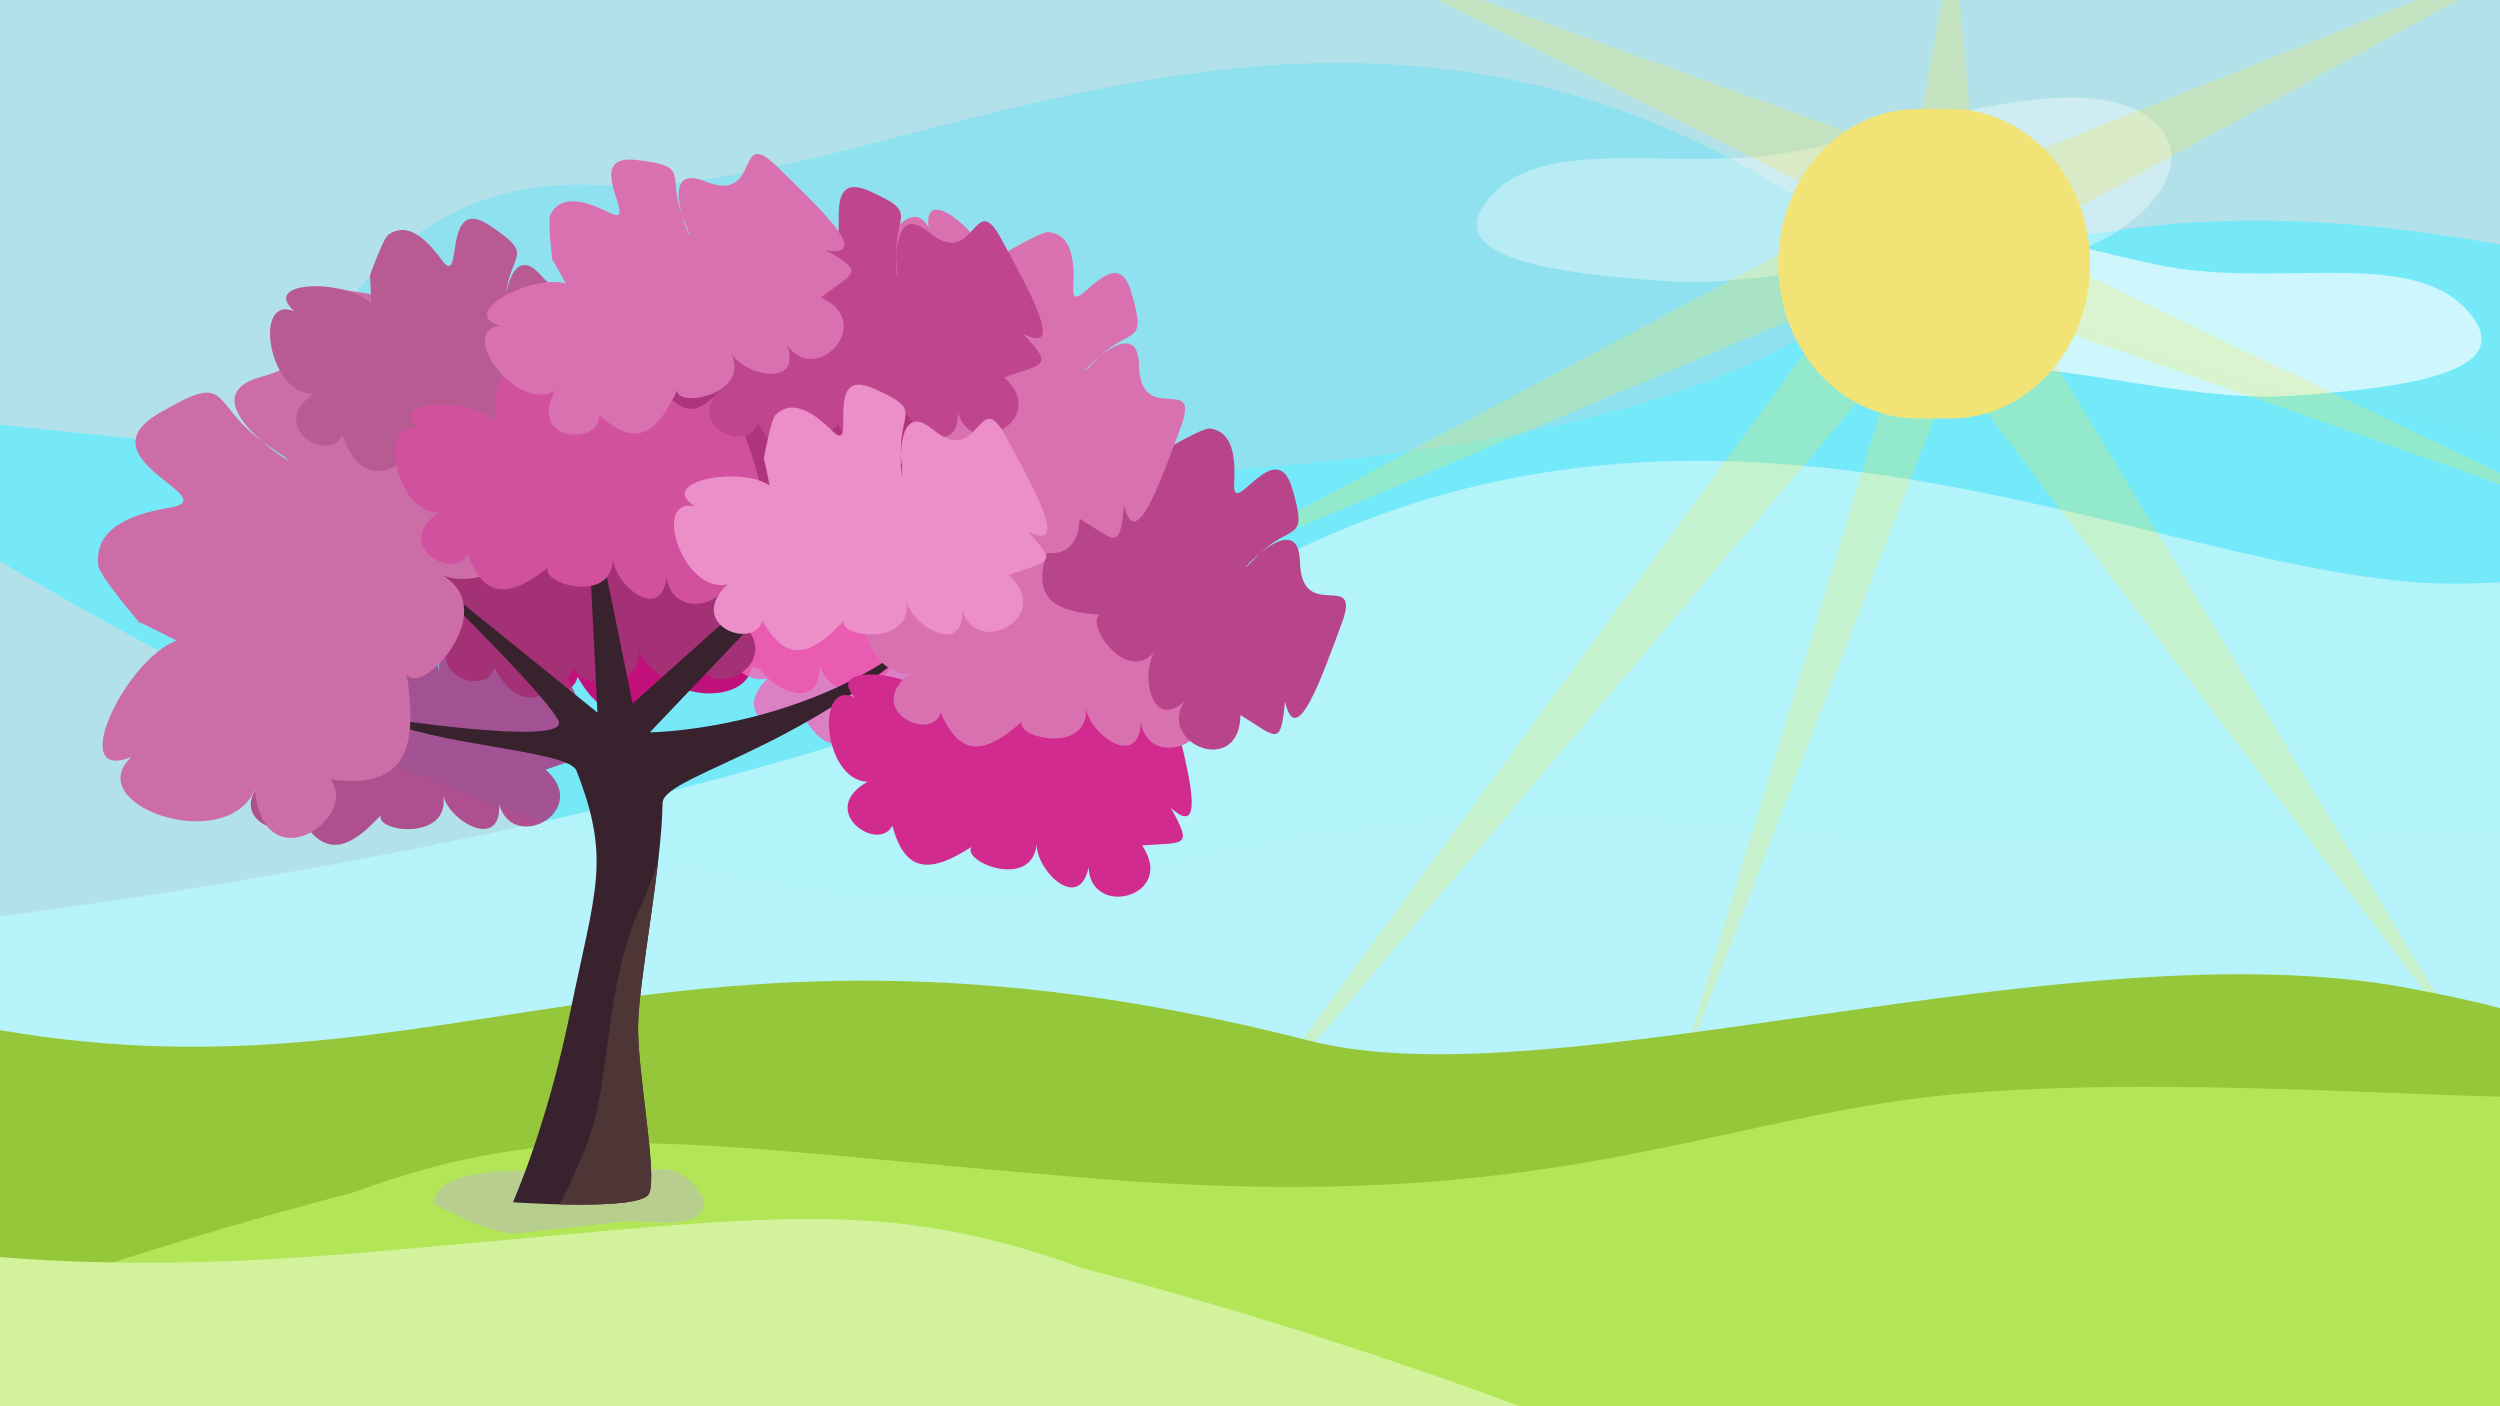 
<svg xmlns="http://www.w3.org/2000/svg" height="100%" stroke-miterlimit="10" style="fill-rule:nonzero;clip-rule:evenodd;stroke-linecap:round;stroke-linejoin:round;" version="1.1" viewBox="0 0 3840 2160" width="100%"><rect x="0" y="0" width="3840" height="2160" fill="#333333" stroke="none"/>  <defs/> <clipPath id="ArtboardFrame"> <rect height="2160" width="3840" x="0" y="0"/> </clipPath> <g clip-path="url(#ArtboardFrame)" id="Layer-4"> <path d="M-21.501-18.674L3863.6-18.674L3863.6 1679.65L-21.501 1679.65L-21.501-18.674Z" fill="#baebf4" fill-rule="evenodd" opacity="0.942" stroke="none"/> <path d="M4838.41 834.564C4838.41 834.564 3439.14 711.979 2724.56 281.436C2009.98-149.107 1346.22 311.335 921.661 284.426C497.098 257.517 401.422 741.878 338.635 894.362C275.847 1046.85 374.513 1160.46 840.935 1088.7C1307.36 1016.95 1818.63 1049.84 2383.71 1055.82C2948.8 1061.8 3029.53 924.261 3747.1 1118.6C4464.67 1312.95 4838.41 834.564 4838.41 834.564Z" fill="#8ee2f1" fill-rule="evenodd" opacity="0.942" stroke="none"/> <path d="M-402.391 602.257C-402.391 602.257 1999.13 954.159 2756.84 523.617C3514.55 93.074 4218.37 553.515 4668.56 526.606C5118.75 499.698 5220.2 984.058 5286.78 1136.54C5353.35 1289.03 5248.73 1402.64 4754.16 1330.88C4259.58 1259.13 3717.46 1292.02 3118.26 1298C2519.07 1303.98 2433.47 1166.44 1672.59 1360.78C911.704 1555.13-402.391 602.257-402.391 602.257Z" fill="#73eafa" fill-rule="evenodd" opacity="0.942" stroke="none"/> <path d="M-341.549 1445.66C-341.549 1445.66 1142.17 1323.08 1899.88 892.537C2657.59 461.994 3361.41 922.436 3811.6 895.527C4261.79 868.618 4363.24 1352.98 4429.82 1505.46C4496.39 1657.95 4391.77 1771.56 3897.2 1699.8C3402.62 1628.05 2860.5 1660.94 2261.3 1666.92C1662.11 1672.9 1576.51 1535.36 815.626 1729.7C54.744 1924.05-341.549 1445.66-341.549 1445.66Z" fill="#b7f5fb" fill-rule="evenodd" opacity="0.942" stroke="none"/> <path d="M2775.79 359.772C2883.43 273.065 3149.64 376.21 3326.05 409.099C3502.45 441.988 3702.66 380.701 3789.36 476.377C3876.07 572.053 3693.69 595.972 3520.28 607.932C3346.86 619.891 3113.65 539.165 2991.07 569.063C2868.48 598.962 2668.16 446.478 2775.79 359.772Z" fill="#ffffff" fill-rule="evenodd" opacity="0.639" stroke="none"/> <path d="M3304.56 183.752C3196.92 97.046 2930.71 200.191 2754.31 233.079C2577.91 265.968 2377.7 204.681 2290.99 300.357C2204.28 396.034 2386.67 419.953 2560.08 431.912C2733.49 443.872 2966.7 363.145 3089.29 393.044C3211.87 422.943 3412.2 270.459 3304.56 183.752Z" fill="#ffffff" fill-rule="evenodd" opacity="0.366" stroke="none"/> </g> <g clip-path="url(#ArtboardFrame)" id="Layer-1"> <path d="M2915.01 544.322L2567.19 1686.79L3000.63 565.727L3803.3 1627.93L3115.68 490.811C3115.68 490.811 4041.43 809.204 4068.18 830.608C4094.94 852.013 3096.95 370.41 3096.95 370.41L3939.76-89.788L3035.41 268.739L3000.63-92.463L2939.09 239.307L2034.75-87.112L2856.15 324.926L1761.84 908.2L2834.74 456.028L1850.14 1801.84L2915.01 544.322Z" fill="#ffe732" fill-rule="evenodd" opacity="0.226" stroke="none"/> <path d="M2945.43 167.516L2996.18 167.516C3114.44 167.516 3210.32 273.909 3210.32 405.15L3210.32 405.15C3210.32 536.392 3114.44 642.785 2996.18 642.785L2945.43 642.785C2827.17 642.785 2731.3 536.392 2731.3 405.15L2731.3 405.15C2731.3 273.909 2827.17 167.516 2945.43 167.516Z" fill="#f1e376" fill-rule="evenodd" opacity="1" stroke="none"/> </g> <g clip-path="url(#ArtboardFrame)" id="Layer-2"> <path d="M-907.429 2137.99C-907.429 2137.99-238.868 1529.82-109.469 1560.01C661.887 1739.99 977.483 1334.21 2012.67 1598.83C2384.41 1693.85 3177.27 1421.98 3694.86 1516.88C4212.46 1611.77 4078.74 1741.17 4238.34 1866.25C4397.93 1991.34 3837.2 2353.66 3854.45 2465.8C3871.71 2577.95 1551.15 2793.61 1456.26 2810.86C1361.37 2828.12 15.617 2763.42 15.617 2763.42L-907.429 2137.99Z" fill="#94c83a" fill-rule="evenodd" opacity="1" stroke="none"/> <path d="M-1028.2 2517.56C-844.886 2310.52-135.348 2008.59 541.839 1831.75C873.964 1710.97 1046.5 1758.42 1680.55 1810.18C2314.61 1861.94 2569.09 1745.48 2896.9 1693.72C3224.71 1641.96 3733.68 1689.41 3932.09 1685.09C4130.5 1680.78 3992.48 2401.1 4005.42 2470.11C4018.36 2539.13 2012.67 2815.18 1999.73 2832.43C1986.79 2849.68 565.563 2738.62-191.421 2659.9C-948.405 2581.18-1211.52 2724.6-1028.2 2517.56Z" fill="#b2e656" fill-rule="evenodd" opacity="1" stroke="none"/> <path d="M3233.61 2634.02C3050.3 2426.98 2340.76 2125.05 1663.57 1948.21C1331.45 1827.43 1158.92 1874.88 524.86 1926.64C-109.195 1978.4-363.68 1861.94-691.49 1810.18C-1019.3 1758.42-1528.27 1805.87-1726.68 1801.55C-1925.09 1797.24-1787.07 2517.56-1800.01 2586.57C-1812.95 2655.59 192.736 2931.64 205.676 2948.89C218.616 2966.14 1639.85 2855.08 2396.83 2776.36C3153.82 2697.64 3416.93 2841.06 3233.61 2634.02Z" fill="#d3f29c" fill-rule="evenodd" opacity="1" stroke="none"/> <path d="M-898.802-1118.55L-885.862-1118.55L-885.862-1118.55L-898.802-1118.55Z" fill="#ececec" fill-rule="evenodd" opacity="1" stroke="none"/> <path d="M803.418 1798.44L1016.29 1795.88C1061.83 1795.88 1081.69 1844.61 1081.69 1844.61C1081.69 1890.41 1009.26 1875.38 963.711 1875.38L791.877 1894.62C746.332 1894.62 666.206 1848.45 666.206 1848.45C666.206 1802.65 757.873 1798.44 803.418 1798.44Z" fill="#bcbcbb" fill-rule="evenodd" opacity="0.568" stroke="none"/> </g> <g id="Layer-3"> <path d="M822.595 974.482C741.198 992.769 680.551 816.997 761.94 833.317C689.917 788.631 846.56 760.009 901.032 795.795C887.21 728.979 889.927 748.684 889.927 748.684C889.927 748.684 903.048 676.686 912.249 668.06C941.734 640.418 978.656 660.456 1017.01 696.937C1067.34 744.803 996.482 578.236 1094.48 620.828C1192.48 663.421 1136.57 659.418 1145.77 754.239C1154.96 849.06 1115.43 623.648 1204.06 694.607C1292.69 765.565 1287.6 613.444 1339.38 706.87C1391.17 800.296 1461.07 919.922 1379.59 878.441C1438.53 938.547 1419.58 931.791 1345.05 957.566C1430.78 1030.74 1285.84 1110.26 1258.76 1020.61C1262.62 1103.94 1167.6 1052.23 1154.98 1005.06C1167.38 1087.53 1027.27 1070.45 1039.05 1039.81C981.902 1100.4 933.748 1121.6 887.289 1039.67C874.276 1094.86 743.667 1048.88 822.595 974.482Z" fill="#c2107b" fill-rule="evenodd" opacity="1" stroke="none"/> <path d="M968.43 953.36C901.103 968.91 850.94 819.437 918.26 833.315C858.687 795.314 988.252 770.974 1033.31 801.407C1021.88 744.587 1024.12 761.344 1024.12 761.344C1024.12 761.344 1034.98 700.118 1042.59 692.782C1066.97 669.276 1097.51 686.316 1129.24 717.339C1170.86 758.043 1112.26 616.398 1193.32 652.617C1274.37 688.837 1228.13 685.433 1235.74 766.068C1243.34 846.702 1210.65 655.015 1283.96 715.357C1357.27 775.699 1353.05 646.337 1395.88 725.786C1438.72 805.234 1496.54 906.962 1429.14 871.688C1477.89 922.801 1462.22 917.055 1400.57 938.974C1471.48 1001.2 1351.59 1068.83 1329.2 992.585C1332.4 1063.45 1253.8 1019.48 1243.36 979.362C1253.62 1049.49 1137.72 1034.97 1147.46 1008.91C1100.2 1060.44 1060.37 1078.47 1021.94 1008.79C1011.18 1055.73 903.146 1016.62 968.43 953.36Z" fill="#c2107b" fill-rule="evenodd" opacity="1" stroke="none"/> <path d="M989.632 685.07C922.306 700.62 872.143 551.146 939.463 565.024C879.89 527.024 1009.45 502.684 1054.51 533.117C1043.08 476.297 1045.33 493.054 1045.33 493.054C1045.33 493.054 1056.18 431.827 1063.79 424.492C1088.18 400.986 1118.72 418.026 1150.44 449.049C1192.07 489.753 1133.46 348.107 1214.52 384.327C1295.58 420.547 1249.34 417.143 1256.94 497.777C1264.55 578.412 1231.85 386.725 1305.16 447.067C1378.47 507.409 1374.25 378.047 1417.09 457.496C1459.92 536.944 1517.74 638.672 1450.34 603.398C1499.09 654.51 1483.42 648.765 1421.78 670.684C1492.68 732.911 1372.8 800.536 1350.4 724.295C1353.6 795.156 1275 751.187 1264.56 711.072C1274.82 781.204 1158.92 766.679 1168.67 740.622C1121.4 792.15 1081.57 810.177 1043.14 740.502C1032.38 787.439 924.348 748.332 989.632 685.07Z" fill="#af347e" fill-rule="evenodd" opacity="1" stroke="none"/> <path d="M405.987 1196.5C338.66 1212.05 288.497 1062.57 355.817 1076.45C296.244 1038.45 425.809 1014.11 470.866 1044.54C459.432 987.725 461.68 1004.48 461.68 1004.48C461.68 1004.48 472.533 943.256 480.143 935.92C504.532 912.414 535.071 929.454 566.796 960.477C608.421 1001.18 549.816 859.536 630.874 895.755C711.931 931.975 665.691 928.571 673.296 1009.21C680.9 1089.84 648.204 898.153 721.514 958.495C794.825 1018.84 790.607 889.476 833.441 968.924C876.275 1048.37 934.096 1150.1 866.699 1114.83C915.447 1165.94 899.778 1160.19 838.131 1182.11C909.039 1244.34 789.152 1311.96 766.754 1235.72C769.953 1306.58 691.355 1262.62 680.915 1222.5C691.174 1292.63 575.279 1278.11 585.022 1252.05C537.756 1303.58 497.926 1321.61 459.498 1251.93C448.734 1298.87 340.703 1259.76 405.987 1196.5Z" fill="#ae2e7b" fill-opacity="0.807" fill-rule="evenodd" opacity="1" stroke="none"/> <path d="M1178.83 1042.23C1111.5 1057.78 1061.34 908.308 1128.66 922.186C1069.08 884.186 1198.65 859.846 1243.7 890.278C1232.27 833.458 1234.52 850.215 1234.52 850.215C1234.52 850.215 1245.37 788.989 1252.98 781.653C1277.37 758.147 1307.91 775.187 1339.63 806.21C1381.26 846.914 1322.65 705.269 1403.71 741.489C1484.77 777.708 1438.53 774.304 1446.13 854.939C1453.74 935.573 1421.04 743.887 1494.35 804.228C1567.66 864.57 1563.45 735.209 1606.28 814.657C1649.11 894.106 1706.93 995.833 1639.54 960.559C1688.29 1011.67 1672.62 1005.93 1610.97 1027.85C1681.88 1090.07 1561.99 1157.7 1539.59 1081.46C1542.79 1152.32 1464.19 1108.35 1453.75 1068.23C1464.01 1138.37 1348.12 1123.84 1357.86 1097.78C1310.59 1149.31 1270.76 1167.34 1232.34 1097.66C1221.57 1144.6 1113.54 1105.49 1178.83 1042.23Z" fill="#f16cbc" fill-opacity="0.83" fill-rule="evenodd" opacity="1" stroke="none"/> <path d="M705.843 970.128C638.516 985.678 588.353 836.205 655.673 850.083C596.1 812.083 725.665 787.743 770.722 818.175C759.288 761.355 761.536 778.112 761.536 778.112C761.536 778.112 772.389 716.886 779.999 709.55C804.388 686.044 834.927 703.084 866.652 734.107C908.277 774.811 849.672 633.166 930.73 669.386C1011.79 705.605 965.547 702.201 973.152 782.836C980.756 863.47 948.06 671.784 1021.37 732.125C1094.68 792.467 1090.46 663.106 1133.3 742.554C1176.13 822.003 1233.95 923.73 1166.55 888.456C1215.3 939.569 1199.63 933.824 1137.99 955.742C1208.9 1017.97 1089.01 1085.59 1066.61 1009.35C1069.81 1080.21 991.211 1036.25 980.771 996.131C991.03 1066.26 875.135 1051.74 884.878 1025.68C837.612 1077.21 797.782 1095.24 759.354 1025.56C748.59 1072.5 640.559 1033.39 705.843 970.128Z" fill="#a43176" fill-opacity="0.995" fill-rule="evenodd" opacity="1" stroke="none"/> <path d="M787.861 1846.59C787.861 1846.59 839.712 1731.2 875.605 1555.92C914.602 1365.48 939.029 1320.33 885.354 1183.63C872.927 1151.97 661.572 1144.95 581.734 1102.01C581.734 1102.01 875.589 1147.68 857.905 1107.41C840.221 1067.15 620.731 854.289 620.731 854.289L917.696 1094.55L899.282 725.418L971.705 1080.53L1428.53 672.437L998.167 1124.92C998.167 1124.92 1294.82 1122.05 1478.67 915.86C1280.9 1144.96 1018.33 1186.96 1017.67 1233.74C1016.27 1332.54 981.454 1502.94 980.062 1574.53C978.669 1646.13 1010.7 1806.5 996.775 1833.71C982.847 1860.91 787.861 1846.59 787.861 1846.59Z" fill="#37222e" fill-rule="evenodd" opacity="1" stroke="none"/> <g opacity="1"> <path d="M892.656 604.969C892.42 615.371 892.438 625.79 893.438 636.156C894.169 643.738 895.952 651.245 896.125 658.875C896.595 679.589 895.323 700.303 894.719 721C894.468 729.589 894.221 738.188 894.406 746.781C894.477 750.066 894.747 753.349 894.969 756.625C895.281 761.242 895.611 765.857 896 770.469C897.158 784.19 898.179 797.697 895.219 811.281C894.625 814.147 896.478 816.969 899.344 817.562C902.21 818.156 905 816.304 905.594 813.438C907.835 802.072 907.697 790.578 906.531 779.094C905.786 771.756 904.518 764.499 903.594 757.188C902.988 752.397 902.615 747.561 902.219 742.75C899.919 714.807 900.976 686.708 898.875 658.75C898.297 651.061 896.128 643.581 895 635.969C893.48 625.704 892.949 615.332 892.656 604.969Z" fill="#372121" stroke="none"/> </g> <g opacity="1"> <path d="M987.688 624.906C980.791 632.69 973.485 640.094 965.219 646.438C953.087 655.747 939.271 663.604 930.75 676.75C928.003 680.989 926.185 685.691 924.281 690.344C923.356 692.605 922.366 694.812 921.344 697.031C914.701 711.445 908.703 726.321 904.969 741.781C903.763 746.772 902.925 751.853 902.219 756.938C899.823 774.186 901.773 792.009 896.312 808.781C895.434 811.573 896.989 814.56 899.781 815.438C902.573 816.316 905.559 814.761 906.438 811.969C909.9 800.591 910.406 788.811 910.562 777C910.652 770.251 910.495 763.449 911.062 756.719C911.405 752.656 912.037 748.642 912.719 744.625C913.736 738.638 914.98 732.74 916.562 726.875C919.226 717.002 922.721 707.351 926.469 697.844C928.971 691.495 930.648 684.731 934.062 678.781C941.128 666.469 953.202 658.265 963.969 649.5C972.861 642.26 980.531 633.835 987.688 624.906Z" fill="#372121" stroke="none"/> </g> <path d="M391.468 1212.97C347.124 1314.66 122.539 1236.25 201.877 1162.74C101.082 1203.17 193.063 1012.81 271.309 983.854C193.063 944.202 215.089 957.345 215.089 957.345C215.089 957.345 152.404 884.74 150.783 867.905C145.59 813.958 194.359 790.894 260.864 779.688C348.123 764.986 124.97 704.95 243.699 635.112C362.428 565.275 315.222 621.635 418.216 689.022C521.21 756.409 262.726 615.063 402.912 578.307C543.098 541.55 385.316 423.15 519.78 443.978C654.244 464.807 829.193 487.641 724.338 540.771C830.623 526.848 809.166 541.55 777.696 642.018C917.882 610.162 886.412 829.477 774.835 785.369C862.094 849.08 736.444 908.327 678.993 883.386C771.974 937.296 646.53 1072.82 624.635 1035.31C641.801 1145.58 626.066 1214.2 507.337 1197.04C553.112 1255.85 405.773 1357.7 391.468 1212.97Z" fill="#cd6da7" fill-rule="evenodd" opacity="1" stroke="none"/> <path d="M481.986 604.743C413.089 608.695 387.525 452.774 451.707 477.848C399.026 430.291 530.72 428.195 570.294 465.833C568.108 407.853 567.643 424.762 567.643 424.762C567.643 424.762 588.145 366.205 596.825 360.257C624.642 341.195 652.04 363.168 678.369 399.134C712.914 446.323 677.771 296.696 751.929 346.131C826.087 395.566 781.022 384.388 775.621 465.21C770.22 546.033 768.639 351.427 831.296 423.346C893.953 495.264 910.491 366.951 940.03 452.562C969.568 538.172 1010.32 648.293 949.489 602.101C989.395 660.762 974.859 652.445 910.544 663.639C970.531 737.01 841.456 783.439 831.562 704.448C823.379 774.885 752.888 718.222 749.008 676.888C747.906 747.799 635.914 713.872 649.693 689.818C594.827 732.65 552.655 743.695 525.898 668.47C507.772 712.948 407.469 656.103 481.986 604.743Z" fill="#b85b93" fill-rule="evenodd" opacity="1" stroke="none"/> <path d="M674.368 786.524C605.471 790.476 579.907 634.554 644.089 659.629C591.408 612.071 723.103 609.975 762.676 647.613C760.49 589.634 760.025 606.542 760.025 606.542C760.025 606.542 780.527 547.986 789.207 542.037C817.024 522.976 844.422 544.948 870.751 580.914C905.296 628.104 870.153 478.476 944.311 527.912C1018.47 577.347 973.404 566.169 968.003 646.991C962.602 727.813 961.021 533.208 1023.68 605.126C1086.33 677.045 1102.87 548.732 1132.41 634.342C1161.95 719.953 1202.71 830.073 1141.87 783.881C1181.78 842.542 1167.24 834.225 1102.93 845.419C1162.91 918.791 1033.84 965.219 1023.94 886.228C1015.76 956.665 945.27 900.002 941.39 858.669C940.289 929.58 828.296 895.652 842.075 871.598C787.209 914.43 745.037 925.476 718.28 850.251C700.154 894.728 599.851 837.883 674.368 786.524Z" fill="#d2519f" fill-rule="evenodd" opacity="1" stroke="none"/> <path d="M1332.54 1200.78C1263.57 1198.41 1251.6 1040.77 1313.36 1071.62C1265 1019.43 1396.35 1029.38 1432.51 1070.49C1435.35 1012.54 1433.43 1029.34 1433.43 1029.34C1433.43 1029.34 1458.91 972.891 1468.07 967.76C1497.43 951.318 1522.82 975.708 1545.93 1013.94C1576.26 1064.1 1554.2 911.852 1623.78 967.872C1693.37 1023.89 1649.45 1008.64 1637.08 1088.65C1624.71 1168.65 1639.97 974.675 1696.16 1052.04C1752.34 1129.4 1779.92 1003.11 1801.93 1091.08C1823.95 1179.05 1855.02 1292.46 1798.42 1240.89C1833.09 1302.97 1819.33 1293.36 1754.31 1298.62C1807.71 1377.19 1675.13 1411.63 1672.11 1332.05C1657.86 1401.46 1592.55 1338.58 1592.26 1297.05C1585.03 1367.58 1476.42 1323.55 1492.22 1300.85C1433.87 1338.49 1390.91 1345.64 1370.77 1268.27C1348.86 1310.91 1253.88 1245.12 1332.54 1200.78Z" fill="#d22b8f" fill-rule="evenodd" opacity="1" stroke="none"/> <path d="M1397.24 1034.49C1328.75 1043.08 1293.28 889.227 1358.92 909.912C1303.32 866.015 1434.59 855.029 1476.48 889.912C1470.6 832.206 1471.21 849.109 1471.21 849.109C1471.21 849.109 1487.93 789.294 1496.21 782.772C1522.75 761.873 1551.49 781.948 1580.06 816.058C1617.55 860.812 1572.92 713.881 1650.08 758.201C1727.23 802.52 1681.55 794.41 1681.33 875.422C1681.1 956.435 1667.09 762.357 1734.21 829.887C1801.32 897.418 1809.63 768.266 1844.57 851.696C1879.52 935.126 1927.22 1042.26 1863.57 1000.27C1907.14 1056.11 1892.1 1048.79 1828.64 1064.31C1893.19 1133.47 1767.36 1188.52 1752.44 1110.36C1748.77 1181.2 1674.81 1129.42 1668.3 1088.44C1671.73 1159.27 1557.81 1132.98 1570.03 1108.05C1518.01 1154.5 1476.64 1168.37 1445.13 1095.11C1429.89 1140.72 1326.17 1090.77 1397.24 1034.49Z" fill="#d971b0" fill-rule="evenodd" opacity="1" stroke="none"/> <path d="M1616.44 767.544C1561.53 724.58 1640.51 588.9 1673.51 650.802C1663.45 579.469 1764.97 665.747 1771.31 720.786C1806.25 675.217 1795.23 687.771 1795.23 687.771C1795.23 687.771 1847.79 656.902 1858.15 658.168C1891.34 662.227 1898.31 697.224 1895.64 742.155C1892.13 801.106 1959.85 663.822 1985.06 750.913C2010.28 838.004 1983.05 799.431 1927.92 857.316C1872.79 915.2 1994.43 766.093 1996.7 862.614C1998.97 959.136 2092.55 872.553 2060.98 957.393C2029.41 1042.23 1990.9 1153.21 1973.78 1077.47C1967.11 1148.73 1961.3 1132.7 1905.31 1098.3C1904.63 1194.15 1777.12 1143.35 1819.46 1076.65C1768.77 1124.78 1750.91 1034.63 1774.05 1000.6C1728.45 1053.81 1664.66 953.275 1690.33 944.17C1621.55 940.146 1582.49 920.411 1609.62 845.328C1567.76 867.07 1527.33 756.898 1616.44 767.544Z" fill="#b8448a" fill-rule="evenodd" opacity="1" stroke="none"/> <path d="M1369.27 465.839C1314.36 422.874 1393.34 287.194 1426.34 349.096C1416.28 277.763 1517.8 364.041 1524.15 419.08C1559.08 373.512 1548.06 386.066 1548.06 386.066C1548.06 386.066 1600.62 355.196 1610.98 356.463C1644.17 360.522 1651.15 395.519 1648.47 440.449C1644.97 499.4 1712.68 362.117 1737.89 449.208C1763.11 536.299 1735.88 497.725 1680.75 555.61C1625.62 613.495 1747.26 464.387 1749.53 560.909C1751.8 657.431 1845.38 570.847 1813.81 655.688C1782.24 740.528 1743.74 851.501 1726.61 775.767C1719.94 847.022 1714.13 830.996 1658.14 796.598C1657.46 892.444 1529.95 841.642 1572.29 774.945C1521.6 823.072 1503.74 732.929 1526.88 698.895C1481.28 752.108 1417.49 651.57 1443.16 642.464C1374.38 638.441 1335.32 618.705 1362.45 543.622C1320.59 565.365 1280.16 455.192 1369.27 465.839Z" fill="#d971b0" fill-rule="evenodd" opacity="1" stroke="none"/> <path d="M1110.23 594.079C1042.9 609.629 992.741 460.156 1060.06 474.034C1000.49 436.033 1130.05 411.693 1175.11 442.126C1163.68 385.306 1165.92 402.063 1165.92 402.063C1165.92 402.063 1176.78 340.837 1184.39 333.501C1208.78 309.995 1239.31 327.035 1271.04 358.058C1312.66 398.762 1254.06 257.117 1335.12 293.336C1416.17 329.556 1369.94 326.152 1377.54 406.787C1385.14 487.421 1352.45 295.734 1425.76 356.076C1499.07 416.418 1494.85 287.056 1537.68 366.505C1580.52 445.953 1638.34 547.681 1570.94 512.407C1619.69 563.52 1604.02 557.774 1542.37 579.693C1613.28 641.92 1493.4 709.546 1471 633.304C1474.2 704.165 1395.6 660.196 1385.16 620.081C1395.42 690.213 1279.52 675.688 1289.27 649.631C1242 701.159 1202.17 719.187 1163.74 649.511C1152.98 696.449 1044.95 657.342 1110.23 594.079Z" fill="#c0458f" fill-rule="evenodd" opacity="1" stroke="none"/> <path d="M1117.28 897.553C1049.95 913.104 999.791 763.63 1067.11 777.508C1007.54 739.508 1137.1 715.168 1182.16 745.601C1170.73 688.781 1172.97 705.537 1172.97 705.537C1172.97 705.537 1183.83 644.311 1191.44 636.976C1215.83 613.469 1246.37 630.509 1278.09 661.532C1319.72 702.237 1261.11 560.591 1342.17 596.811C1423.23 633.031 1376.99 629.627 1384.59 710.261C1392.19 790.896 1359.5 599.209 1432.81 659.551C1506.12 719.893 1501.9 590.531 1544.74 669.98C1587.57 749.428 1645.39 851.156 1577.99 815.881C1626.74 866.994 1611.07 861.249 1549.42 883.168C1620.33 945.395 1500.45 1013.02 1478.05 936.779C1481.25 1007.64 1402.65 963.671 1392.21 923.556C1402.47 993.688 1286.57 979.163 1296.32 953.106C1249.05 1004.63 1209.22 1022.66 1170.79 952.986C1160.03 999.923 1052 960.816 1117.28 897.553Z" fill="#ec8ec7" fill-rule="evenodd" opacity="1" stroke="none"/> <path d="M852.734 599.932C793.138 634.904 700.572 507.27 768.962 500.382C700.751 481.935 817.109 419.964 869.204 435.531C841.303 384.73 848.459 400.048 848.459 400.048C848.459 400.048 840.506 338.378 845.575 329.102C861.818 299.378 896.055 306.506 935.606 326.623C987.498 353.017 889.217 235.378 977.397 245.701C1065.58 256.024 1020.43 266.604 1051.8 341.274C1083.17 415.945 994.651 242.807 1082.65 278.465C1170.65 314.124 1127.94 191.942 1192.58 254.946C1257.21 317.951 1342.8 397.733 1267.94 384.227C1329.74 418.423 1313.07 417.626 1260.8 456.977C1347.07 495.152 1252.89 595.534 1208.72 529.479C1232.97 596.141 1144.82 577.688 1122.86 542.531C1153.62 606.385 1038.68 627.182 1040.19 599.404C1010.49 662.708 977.878 691.821 920.373 636.826C924.138 684.834 809.355 679.822 852.734 599.932Z" fill="#d971b0" fill-rule="evenodd" opacity="1" stroke="none"/> <path d="M1010.56 1325.35C1002.23 1348.03 992.787 1373.05 981.664 1397.6C936.821 1496.6 935.76 1623.47 916.294 1709.24C906.086 1754.22 881.09 1808.27 859.505 1849.85C916.72 1851.29 988.515 1849.87 996.785 1833.72C1010.71 1806.51 978.668 1646.13 980.061 1574.54C981.081 1522.11 999.944 1416.82 1010.56 1325.35Z" fill="#4f3636" fill-rule="evenodd" opacity="1" stroke="none"/> </g> </svg>